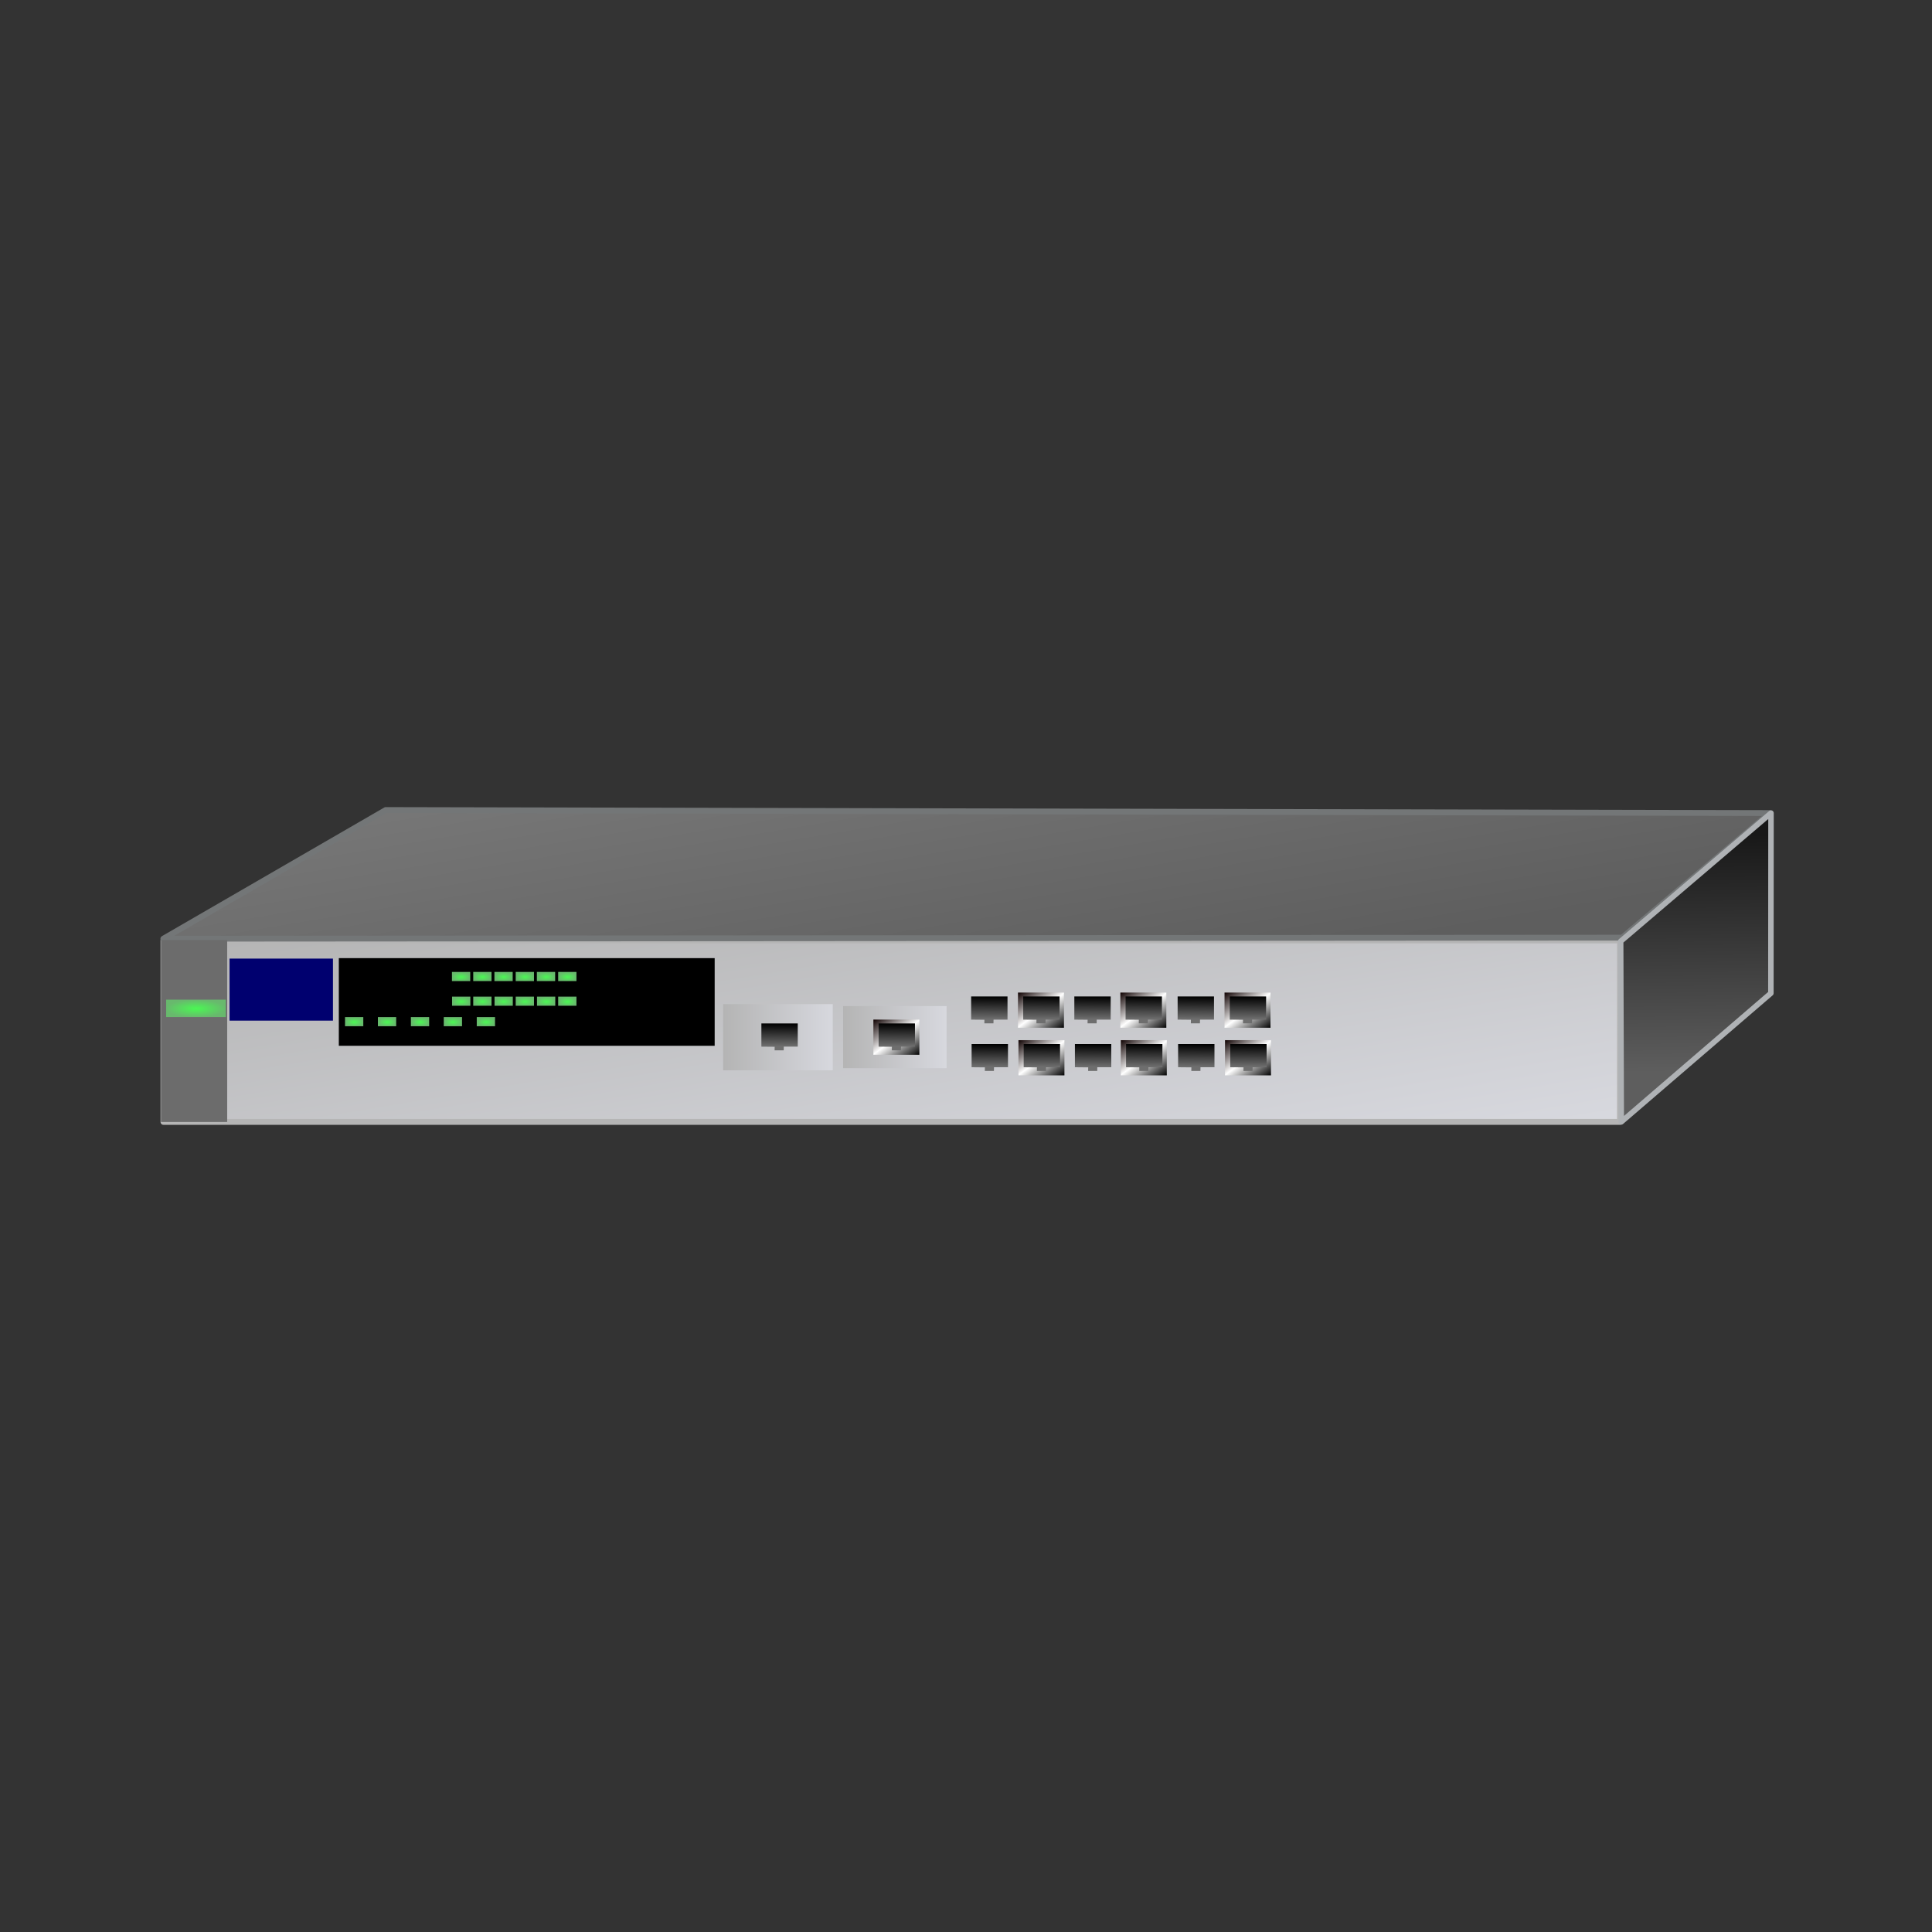 <svg:svg xmlns:dc="http://purl.org/dc/elements/1.1/" xmlns:ns1="http://www.w3.org/1999/xlink" xmlns:ns3="http://web.resource.org/cc/" xmlns:rdf="http://www.w3.org/1999/02/22-rdf-syntax-ns#" xmlns:svg="http://www.w3.org/2000/svg" height="165.144" id="svg5846" version="1.0" viewBox="81.448 15.521 165.144 165.144" width="165.144" x="0" y="0">
  <svg:rect x="81.448" y="15.521" width="165.144" height="165.144" fill="#333333" stroke="none"/>
  <svg:defs id="defs3">
    <svg:radialGradient cx="-66.099" cy="99.988" gradientTransform="matrix(1.27 0 0 .371 -153.79 864.76)" gradientUnits="userSpaceOnUse" id="radialGradient36279" r="2.007" ns1:href="#linearGradient14160" />
    <svg:linearGradient gradientTransform="matrix(1.372 0 0 .917 6.736 -1.0252e-10)" gradientUnits="userSpaceOnUse" id="linearGradient36277" x1="-64.001" x2="-63.953" y1="83.947" y2="80.317" ns1:href="#linearGradient11442" />
    <svg:linearGradient gradientTransform="matrix(1.731 0 0 1.389 183.1 -38.746)" gradientUnits="userSpaceOnUse" id="linearGradient36275" x1="-156.03" x2="-152.33" y1="80.49" y2="84.271" ns1:href="#linearGradient10810" />
    <svg:linearGradient gradientTransform="matrix(.787 0 0 .475 -91.663 388.23)" gradientUnits="userSpaceOnUse" id="linearGradient36273" x1="-128.31" x2="-116.41" y1="1085.7" y2="1085.7" ns1:href="#linearGradient12759" />
    <svg:linearGradient gradientTransform="matrix(1.372 0 0 .917 6.736 -1.0258e-10)" gradientUnits="userSpaceOnUse" id="linearGradient36271" x1="-64.001" x2="-63.953" y1="83.947" y2="80.317" ns1:href="#linearGradient11442" />
    <svg:linearGradient gradientTransform="matrix(.743 0 0 .446 -87.127 420.48)" gradientUnits="userSpaceOnUse" id="linearGradient36267" x1="-128.31" x2="-116.41" y1="1085.7" y2="1085.7" ns1:href="#linearGradient12759" />
    <svg:radialGradient cx="-66.099" cy="99.988" gradientTransform="matrix(.389 0 0 .195 -195.68 883.51)" gradientUnits="userSpaceOnUse" id="radialGradient36265" r="2.007" ns1:href="#linearGradient14160" />
    <svg:radialGradient cx="-66.099" cy="99.988" gradientTransform="matrix(.389 0 0 .195 -192.86 883.51)" gradientUnits="userSpaceOnUse" id="radialGradient36263" r="2.007" ns1:href="#linearGradient14160" />
    <svg:radialGradient cx="-66.099" cy="99.988" gradientTransform="matrix(.389 0 0 .195 -187.23 883.51)" gradientUnits="userSpaceOnUse" id="radialGradient36261" r="2.007" ns1:href="#linearGradient14160" />
    <svg:radialGradient cx="-66.099" cy="99.988" gradientTransform="matrix(.389 0 0 .195 -190.05 883.51)" gradientUnits="userSpaceOnUse" id="radialGradient36259" r="2.007" ns1:href="#linearGradient14160" />
    <svg:radialGradient cx="-66.099" cy="99.988" gradientTransform="matrix(.389 0 0 .195 -198.49 883.51)" gradientUnits="userSpaceOnUse" id="radialGradient36257" r="2.007" ns1:href="#linearGradient14160" />
    <svg:radialGradient cx="-66.099" cy="99.988" gradientTransform="matrix(.389 0 0 .195 -182.08 881.76)" gradientUnits="userSpaceOnUse" id="radialGradient36255" r="2.007" ns1:href="#linearGradient14160" />
    <svg:radialGradient cx="-66.099" cy="99.988" gradientTransform="matrix(.389 0 0 .195 -183.9 881.76)" gradientUnits="userSpaceOnUse" id="radialGradient36253" r="2.007" ns1:href="#linearGradient14160" />
    <svg:radialGradient cx="-66.099" cy="99.988" gradientTransform="matrix(.389 0 0 .195 -180.27 881.76)" gradientUnits="userSpaceOnUse" id="radialGradient36251" r="2.007" ns1:href="#linearGradient14160" />
    <svg:radialGradient cx="-66.099" cy="99.988" gradientTransform="matrix(.389 0 0 .195 -189.34 881.76)" gradientUnits="userSpaceOnUse" id="radialGradient36249" r="2.007" ns1:href="#linearGradient14160" />
    <svg:radialGradient cx="-66.099" cy="99.988" gradientTransform="matrix(.389 0 0 .195 -185.71 881.76)" gradientUnits="userSpaceOnUse" id="radialGradient36247" r="2.007" ns1:href="#linearGradient14160" />
    <svg:radialGradient cx="-66.099" cy="99.988" gradientTransform="matrix(.389 0 0 .195 -187.53 881.76)" gradientUnits="userSpaceOnUse" id="radialGradient36245" r="2.007" ns1:href="#linearGradient14160" />
    <svg:linearGradient gradientTransform="matrix(2.672 0 0 .374 -7.912 167.48)" gradientUnits="userSpaceOnUse" id="linearGradient36243" x1="-39.829" x2="-35.763" y1="1924" y2="1977.9">
      <svg:stop id="stop41495" offset="0" style="stop-color:#181818" />
      <svg:stop id="stop41497" offset="1" style="stop-color:#5e5e5e" />
    </svg:linearGradient>
    <svg:linearGradient gradientTransform="matrix(2.5 0 0 .399 -149.66 784.91)" gradientUnits="userSpaceOnUse" id="linearGradient36241" x1="-35.945" x2="8.398" y1="233.37" y2="275.81">
      <svg:stop id="stop21827" offset="0" style="stop-color:#808080" />
      <svg:stop id="stop21829" offset="1" style="stop-color:#5e5e5e" />
    </svg:linearGradient>
    <svg:radialGradient cx="-66.099" cy="99.988" gradientTransform="matrix(.389 0 0 .195 -182.09 879.65)" gradientUnits="userSpaceOnUse" id="radialGradient36239" r="2.007" ns1:href="#linearGradient14160" />
    <svg:radialGradient cx="-66.099" cy="99.988" gradientTransform="matrix(.389 0 0 .195 -183.9 879.65)" gradientUnits="userSpaceOnUse" id="radialGradient36237" r="2.007" ns1:href="#linearGradient14160" />
    <svg:radialGradient cx="-66.099" cy="99.988" gradientTransform="matrix(.389 0 0 .195 -180.27 879.65)" gradientUnits="userSpaceOnUse" id="radialGradient36235" r="2.007" ns1:href="#linearGradient14160" />
    <svg:radialGradient cx="-66.099" cy="99.988" gradientTransform="matrix(.389 0 0 .195 -189.35 879.65)" gradientUnits="userSpaceOnUse" id="radialGradient36233" r="2.007" ns1:href="#linearGradient14160" />
    <svg:radialGradient cx="-66.099" cy="99.988" gradientTransform="matrix(.389 0 0 .195 -185.72 879.65)" gradientUnits="userSpaceOnUse" id="radialGradient36231" r="2.007" ns1:href="#linearGradient14160" />
    <svg:radialGradient cx="-66.099" cy="99.988" gradientTransform="matrix(.389 0 0 .195 -187.53 879.65)" gradientUnits="userSpaceOnUse" id="radialGradient36229" r="2.007" ns1:href="#linearGradient14160" />
    <svg:linearGradient gradientTransform="matrix(1.372 0 0 .917 6.736 -1.0318e-10)" gradientUnits="userSpaceOnUse" id="linearGradient36227" x1="-64.001" x2="-63.953" y1="83.947" y2="80.317" ns1:href="#linearGradient11442" />
    <svg:linearGradient gradientTransform="matrix(1.372 0 0 .917 6.736 -1.0318e-10)" gradientUnits="userSpaceOnUse" id="linearGradient36223" x1="-64.001" x2="-63.953" y1="83.947" y2="80.317" ns1:href="#linearGradient11442" />
    <svg:linearGradient gradientTransform="matrix(1.372 0 0 .917 6.736 -1.0319e-10)" gradientUnits="userSpaceOnUse" id="linearGradient36219" x1="-64.001" x2="-63.953" y1="83.947" y2="80.317" ns1:href="#linearGradient11442" />
    <svg:linearGradient gradientTransform="matrix(1.372 0 0 .917 6.736 -1.0319e-10)" gradientUnits="userSpaceOnUse" id="linearGradient36215" x1="-64.001" x2="-63.953" y1="83.947" y2="80.317" ns1:href="#linearGradient11442" />
    <svg:linearGradient gradientTransform="matrix(1.372 0 0 .917 6.736 -1.0319e-10)" gradientUnits="userSpaceOnUse" id="linearGradient36211" x1="-64.001" x2="-63.953" y1="83.947" y2="80.317" ns1:href="#linearGradient11442" />
    <svg:linearGradient gradientTransform="matrix(1.372 0 0 .917 6.736 -1.032e-10)" gradientUnits="userSpaceOnUse" id="linearGradient36207" x1="-64.001" x2="-63.953" y1="83.947" y2="80.317" ns1:href="#linearGradient11442" />
    <svg:linearGradient gradientTransform="matrix(1.372 0 0 .917 6.736 -1.0277e-10)" gradientUnits="userSpaceOnUse" id="linearGradient36203" x1="-64.001" x2="-63.953" y1="83.947" y2="80.317" ns1:href="#linearGradient11442" />
    <svg:linearGradient gradientTransform="matrix(1.372 0 0 .917 6.736 -1.0277e-10)" gradientUnits="userSpaceOnUse" id="linearGradient36199" x1="-64.001" x2="-63.953" y1="83.947" y2="80.317" ns1:href="#linearGradient11442" />
    <svg:linearGradient gradientTransform="matrix(1.372 0 0 .917 6.736 -1.0277e-10)" gradientUnits="userSpaceOnUse" id="linearGradient36195" x1="-64.001" x2="-63.953" y1="83.947" y2="80.317" ns1:href="#linearGradient11442" />
    <svg:linearGradient gradientTransform="matrix(1.372 0 0 .917 6.736 -1.0278e-10)" gradientUnits="userSpaceOnUse" id="linearGradient36191" x1="-64.001" x2="-63.953" y1="83.947" y2="80.317" ns1:href="#linearGradient11442" />
    <svg:linearGradient gradientTransform="matrix(1.372 0 0 .917 6.736 -1.0277e-10)" gradientUnits="userSpaceOnUse" id="linearGradient36187" x1="-64.001" x2="-63.953" y1="83.947" y2="80.317" ns1:href="#linearGradient11442" />
    <svg:linearGradient gradientTransform="matrix(1.372 0 0 .917 6.736 -1.0279e-10)" gradientUnits="userSpaceOnUse" id="linearGradient36183" x1="-64.001" x2="-63.953" y1="83.947" y2="80.317" ns1:href="#linearGradient11442" />
    <svg:linearGradient gradientTransform="matrix(2.506 0 0 .399 -149.9 802.91)" gradientUnits="userSpaceOnUse" id="linearGradient36179" x1="-35.945" x2="8.398" y1="233.37" y2="275.81" ns1:href="#linearGradient12759" />
    <svg:linearGradient id="linearGradient12759">
      <svg:stop id="stop12761" offset="0" style="stop-color:#b4b4b4" />
      <svg:stop id="stop12763" offset="1" style="stop-color:#d7d8de" />
    </svg:linearGradient>
    <svg:linearGradient id="linearGradient14160">
      <svg:stop id="stop14161" offset="0" style="stop-color:#4af853" />
      <svg:stop id="stop14162" offset="1" style="stop-color:#68b96d" />
    </svg:linearGradient>
    <svg:linearGradient id="linearGradient11442">
      <svg:stop id="stop11443" offset="0" style="stop-color:#6e6e6e" />
      <svg:stop id="stop11444" offset="1" style="stop-color:#000000" />
    </svg:linearGradient>
    <svg:linearGradient id="linearGradient10810">
      <svg:stop id="stop10811" offset="0" style="stop-color:#0e0000" />
      <svg:stop id="stop10814" offset=".5" style="stop-color:#ffffff" />
      <svg:stop id="stop10812" offset="1" style="stop-color:#000000" />
    </svg:linearGradient>
  </svg:defs>
  <svg:g id="layer1">
    <svg:g id="g36041" transform="translate(335.94 -800.12)">
      <svg:path d="m-240.52 896.03h124.5v15.51h-124.5v-15.51z" id="path36043" style="stroke-linejoin:round;stroke:#b5b5b5;stroke-width:.5;fill:url(#linearGradient36179)" />
      <svg:rect height="7.493" id="rect36045" style="fill-rule:evenodd;fill:#000000" width="32.127" x="-225.53" y="897.54" />
      <svg:g id="g36047" transform="matrix(.611 0 0 .579 -96.685 858.2)">
        <svg:rect height="5.195" id="rect36049" rx="0" style="fill:url(#linearGradient36275)" width="6.432" x="-86.966" y="73.028" />
        <svg:path d="m-86.235 73.601h5.087v3.423h-1.955l-0.011 0.547h-0.616-0.656l0.009-0.528-1.858-0.019v-3.423z" id="path36051" style="fill:url(#linearGradient36183)" />
      </svg:g>
      <svg:g id="g36053" transform="matrix(.611 0 0 .579 -101.14 858.2)">
        <svg:rect height="5.195" id="rect36055" rx="0" style="fill:url(#linearGradient36275)" width="6.432" x="-86.966" y="73.028" />
        <svg:path d="m-86.235 73.601h5.087v3.423h-1.955l-0.011 0.547h-0.616-0.656l0.009-0.528-1.858-0.019v-3.423z" id="path36057" style="fill:url(#linearGradient36187)" />
      </svg:g>
      <svg:g id="g36059" transform="matrix(.611 0 0 .579 -105.59 858.2)">
        <svg:rect height="5.195" id="rect36061" rx="0" style="fill:url(#linearGradient36275)" width="6.432" x="-86.966" y="73.028" />
        <svg:path d="m-86.235 73.601h5.087v3.423h-1.955l-0.011 0.547h-0.616-0.656l0.009-0.528-1.858-0.019v-3.423z" id="path36063" style="fill:url(#linearGradient36191)" />
      </svg:g>
      <svg:g id="g36065" transform="matrix(.611 0 0 .579 -109.97 858.2)">
        <svg:rect height="5.195" id="rect36067" rx="0" style="fill:url(#linearGradient36275)" width="6.432" x="-86.966" y="73.028" />
        <svg:path d="m-86.235 73.601h5.087v3.423h-1.955l-0.011 0.547h-0.616-0.656l0.009-0.528-1.858-0.019v-3.423z" id="path36069" style="fill:url(#linearGradient36195)" />
      </svg:g>
      <svg:g id="g36071" transform="matrix(.611 0 0 .579 -114.34 858.2)">
        <svg:rect height="5.195" id="rect36073" rx="0" style="fill:url(#linearGradient36275)" width="6.432" x="-86.966" y="73.028" />
        <svg:path d="m-86.235 73.601h5.087v3.423h-1.955l-0.011 0.547h-0.616-0.656l0.009-0.528-1.858-0.019v-3.423z" id="path36075" style="fill:url(#linearGradient36199)" />
      </svg:g>
      <svg:g id="g36077" transform="matrix(.611 0 0 .579 -118.79 858.2)">
        <svg:rect height="5.195" id="rect36079" rx="0" style="fill:url(#linearGradient36275)" width="6.432" x="-86.966" y="73.028" />
        <svg:path d="m-86.235 73.601h5.087v3.423h-1.955l-0.011 0.547h-0.616-0.656l0.009-0.528-1.858-0.019v-3.423z" id="path36081" style="fill:url(#linearGradient36203)" />
      </svg:g>
      <svg:g id="g36083" transform="matrix(.611 0 0 .579 -96.643 862.27)">
        <svg:rect height="5.195" id="rect36085" rx="0" style="fill:url(#linearGradient36275)" width="6.432" x="-86.966" y="73.028" />
        <svg:path d="m-86.235 73.601h5.087v3.423h-1.955l-0.011 0.547h-0.616-0.656l0.009-0.528-1.858-0.019v-3.423z" id="path36087" style="fill:url(#linearGradient36207)" />
      </svg:g>
      <svg:g id="g36089" transform="matrix(.611 0 0 .579 -101.1 862.27)">
        <svg:rect height="5.195" id="rect36091" rx="0" style="fill:url(#linearGradient36275)" width="6.432" x="-86.966" y="73.028" />
        <svg:path d="m-86.235 73.601h5.087v3.423h-1.955l-0.011 0.547h-0.616-0.656l0.009-0.528-1.858-0.019v-3.423z" id="path36093" style="fill:url(#linearGradient36211)" />
      </svg:g>
      <svg:g id="g36095" transform="matrix(.611 0 0 .579 -105.55 862.27)">
        <svg:rect height="5.195" id="rect36097" rx="0" style="fill:url(#linearGradient36275)" width="6.432" x="-86.966" y="73.028" />
        <svg:path d="m-86.235 73.601h5.087v3.423h-1.955l-0.011 0.547h-0.616-0.656l0.009-0.528-1.858-0.019v-3.423z" id="path36099" style="fill:url(#linearGradient36215)" />
      </svg:g>
      <svg:g id="g36101" transform="matrix(.611 0 0 .579 -109.92 862.27)">
        <svg:rect height="5.195" id="rect36103" rx="0" style="fill:url(#linearGradient36275)" width="6.432" x="-86.966" y="73.028" />
        <svg:path d="m-86.235 73.601h5.087v3.423h-1.955l-0.011 0.547h-0.616-0.656l0.009-0.528-1.858-0.019v-3.423z" id="path36105" style="fill:url(#linearGradient36219)" />
      </svg:g>
      <svg:g id="g36107" transform="matrix(.611 0 0 .579 -114.3 862.27)">
        <svg:rect height="5.195" id="rect36109" rx="0" style="fill:url(#linearGradient36275)" width="6.432" x="-86.966" y="73.028" />
        <svg:path d="m-86.235 73.601h5.087v3.423h-1.955l-0.011 0.547h-0.616-0.656l0.009-0.528-1.858-0.019v-3.423z" id="path36111" style="fill:url(#linearGradient36223)" />
      </svg:g>
      <svg:g id="g36113" transform="matrix(.611 0 0 .579 -118.75 862.27)">
        <svg:rect height="5.195" id="rect36115" rx="0" style="fill:url(#linearGradient36275)" width="6.432" x="-86.966" y="73.028" />
        <svg:path d="m-86.235 73.601h5.087v3.423h-1.955l-0.011 0.547h-0.616-0.656l0.009-0.528-1.858-0.019v-3.423z" id="path36117" style="fill:url(#linearGradient36227)" />
      </svg:g>
      <svg:rect height=".781" id="rect36119" rx="0" style="fill:url(#radialGradient36229)" width="1.562" x="-214.04" y="898.72" />
      <svg:rect height=".781" id="rect36121" rx="0" style="fill:url(#radialGradient36231)" width="1.562" x="-212.23" y="898.72" />
      <svg:rect height=".781" id="rect36123" rx="0" style="fill:url(#radialGradient36233)" width="1.562" x="-215.86" y="898.72" />
      <svg:rect height=".781" id="rect36125" rx="0" style="fill:url(#radialGradient36235)" width="1.562" x="-206.78" y="898.72" />
      <svg:rect height=".781" id="rect36127" rx="0" style="fill:url(#radialGradient36237)" width="1.562" x="-210.41" y="898.72" />
      <svg:rect height=".781" id="rect36129" rx="0" style="fill:url(#radialGradient36239)" width="1.562" x="-208.6" y="898.72" />
      <svg:path d="m-221.52 884.88l118.31 0.26-12.63 10.65-124.69 0.09 19.01-11z" id="path36131" style="stroke-linejoin:round;stroke:#737677;stroke-width:.499;fill:url(#linearGradient36241)" />
      <svg:path d="m-115.96 896.1l12.85-10.96-0.01 15.4-12.79 11-0.05-15.44z" id="path36133" style="stroke-linejoin:round;stroke:#afb2b5;stroke-width:.469;fill:url(#linearGradient36243)" />
      <svg:rect height=".781" id="rect36135" rx="0" style="fill:url(#radialGradient36245)" width="1.562" x="-214.04" y="900.83" />
      <svg:rect height=".781" id="rect36137" rx="0" style="fill:url(#radialGradient36247)" width="1.562" x="-212.22" y="900.83" />
      <svg:rect height=".781" id="rect36139" rx="0" style="fill:url(#radialGradient36249)" width="1.562" x="-215.85" y="900.83" />
      <svg:rect height=".781" id="rect36141" rx="0" style="fill:url(#radialGradient36251)" width="1.562" x="-206.78" y="900.83" />
      <svg:rect height=".781" id="rect36143" rx="0" style="fill:url(#radialGradient36253)" width="1.562" x="-210.41" y="900.83" />
      <svg:rect height=".781" id="rect36145" rx="0" style="fill:url(#radialGradient36255)" width="1.562" x="-208.59" y="900.83" />
      <svg:rect height=".781" id="rect36147" rx="0" style="fill:url(#radialGradient36257)" width="1.562" x="-225" y="902.58" />
      <svg:rect height=".781" id="rect36149" rx="0" style="fill:url(#radialGradient36259)" width="1.562" x="-216.56" y="902.58" />
      <svg:rect height=".781" id="rect36151" rx="0" style="fill:url(#radialGradient36261)" width="1.562" x="-213.74" y="902.58" />
      <svg:rect height=".781" id="rect36153" rx="0" style="fill:url(#radialGradient36263)" width="1.562" x="-219.37" y="902.58" />
      <svg:rect height=".781" id="rect36155" rx="0" style="fill:url(#radialGradient36265)" width="1.562" x="-222.19" y="902.58" />
      <svg:rect height="5.303" id="rect36157" style="fill-rule:evenodd;fill:url(#linearGradient36267)" width="8.839" x="-182.42" y="901.64" />
      <svg:g id="g36159" transform="matrix(.611 0 0 .579 -126.7 860.51)">
        <svg:rect height="5.195" id="rect36161" rx="0" style="fill:url(#linearGradient36275)" width="6.432" x="-86.966" y="73.028" />
        <svg:path d="m-86.235 73.601h5.087v3.423h-1.955l-0.011 0.547h-0.616-0.656l0.009-0.528-1.858-0.019v-3.423z" id="path36163" style="fill:url(#linearGradient36271)" />
      </svg:g>
      <svg:rect height="5.657" id="rect36165" style="fill-rule:evenodd;fill:url(#linearGradient36273)" width="9.369" x="-192.68" y="901.47" />
      <svg:g id="g36167" transform="matrix(.611 0 0 .579 -136.72 860.51)">
        <svg:rect height="5.195" id="rect36169" rx="0" style="fill:url(#linearGradient36275)" width="6.432" x="-86.966" y="73.028" />
        <svg:path d="m-86.235 73.601h5.087v3.423h-1.955l-0.011 0.547h-0.616-0.656l0.009-0.528-1.858-0.019v-3.423z" id="path36171" style="fill:url(#linearGradient36277)" />
      </svg:g>
      <svg:rect height="5.303" id="rect36173" style="fill-rule:evenodd;fill:#00006f" width="8.839" x="-234.87" y="897.58" />
      <svg:rect height="15.556" id="rect36175" style="fill-rule:evenodd;fill:#6c6c6c" width="5.657" x="-240.73" y="895.99" />
      <svg:rect height="1.488" id="rect36177" rx="0" style="fill:url(#radialGradient36279)" width="5.098" x="-240.29" y="901.09" />
    </svg:g>
  </svg:g>
</svg:svg>